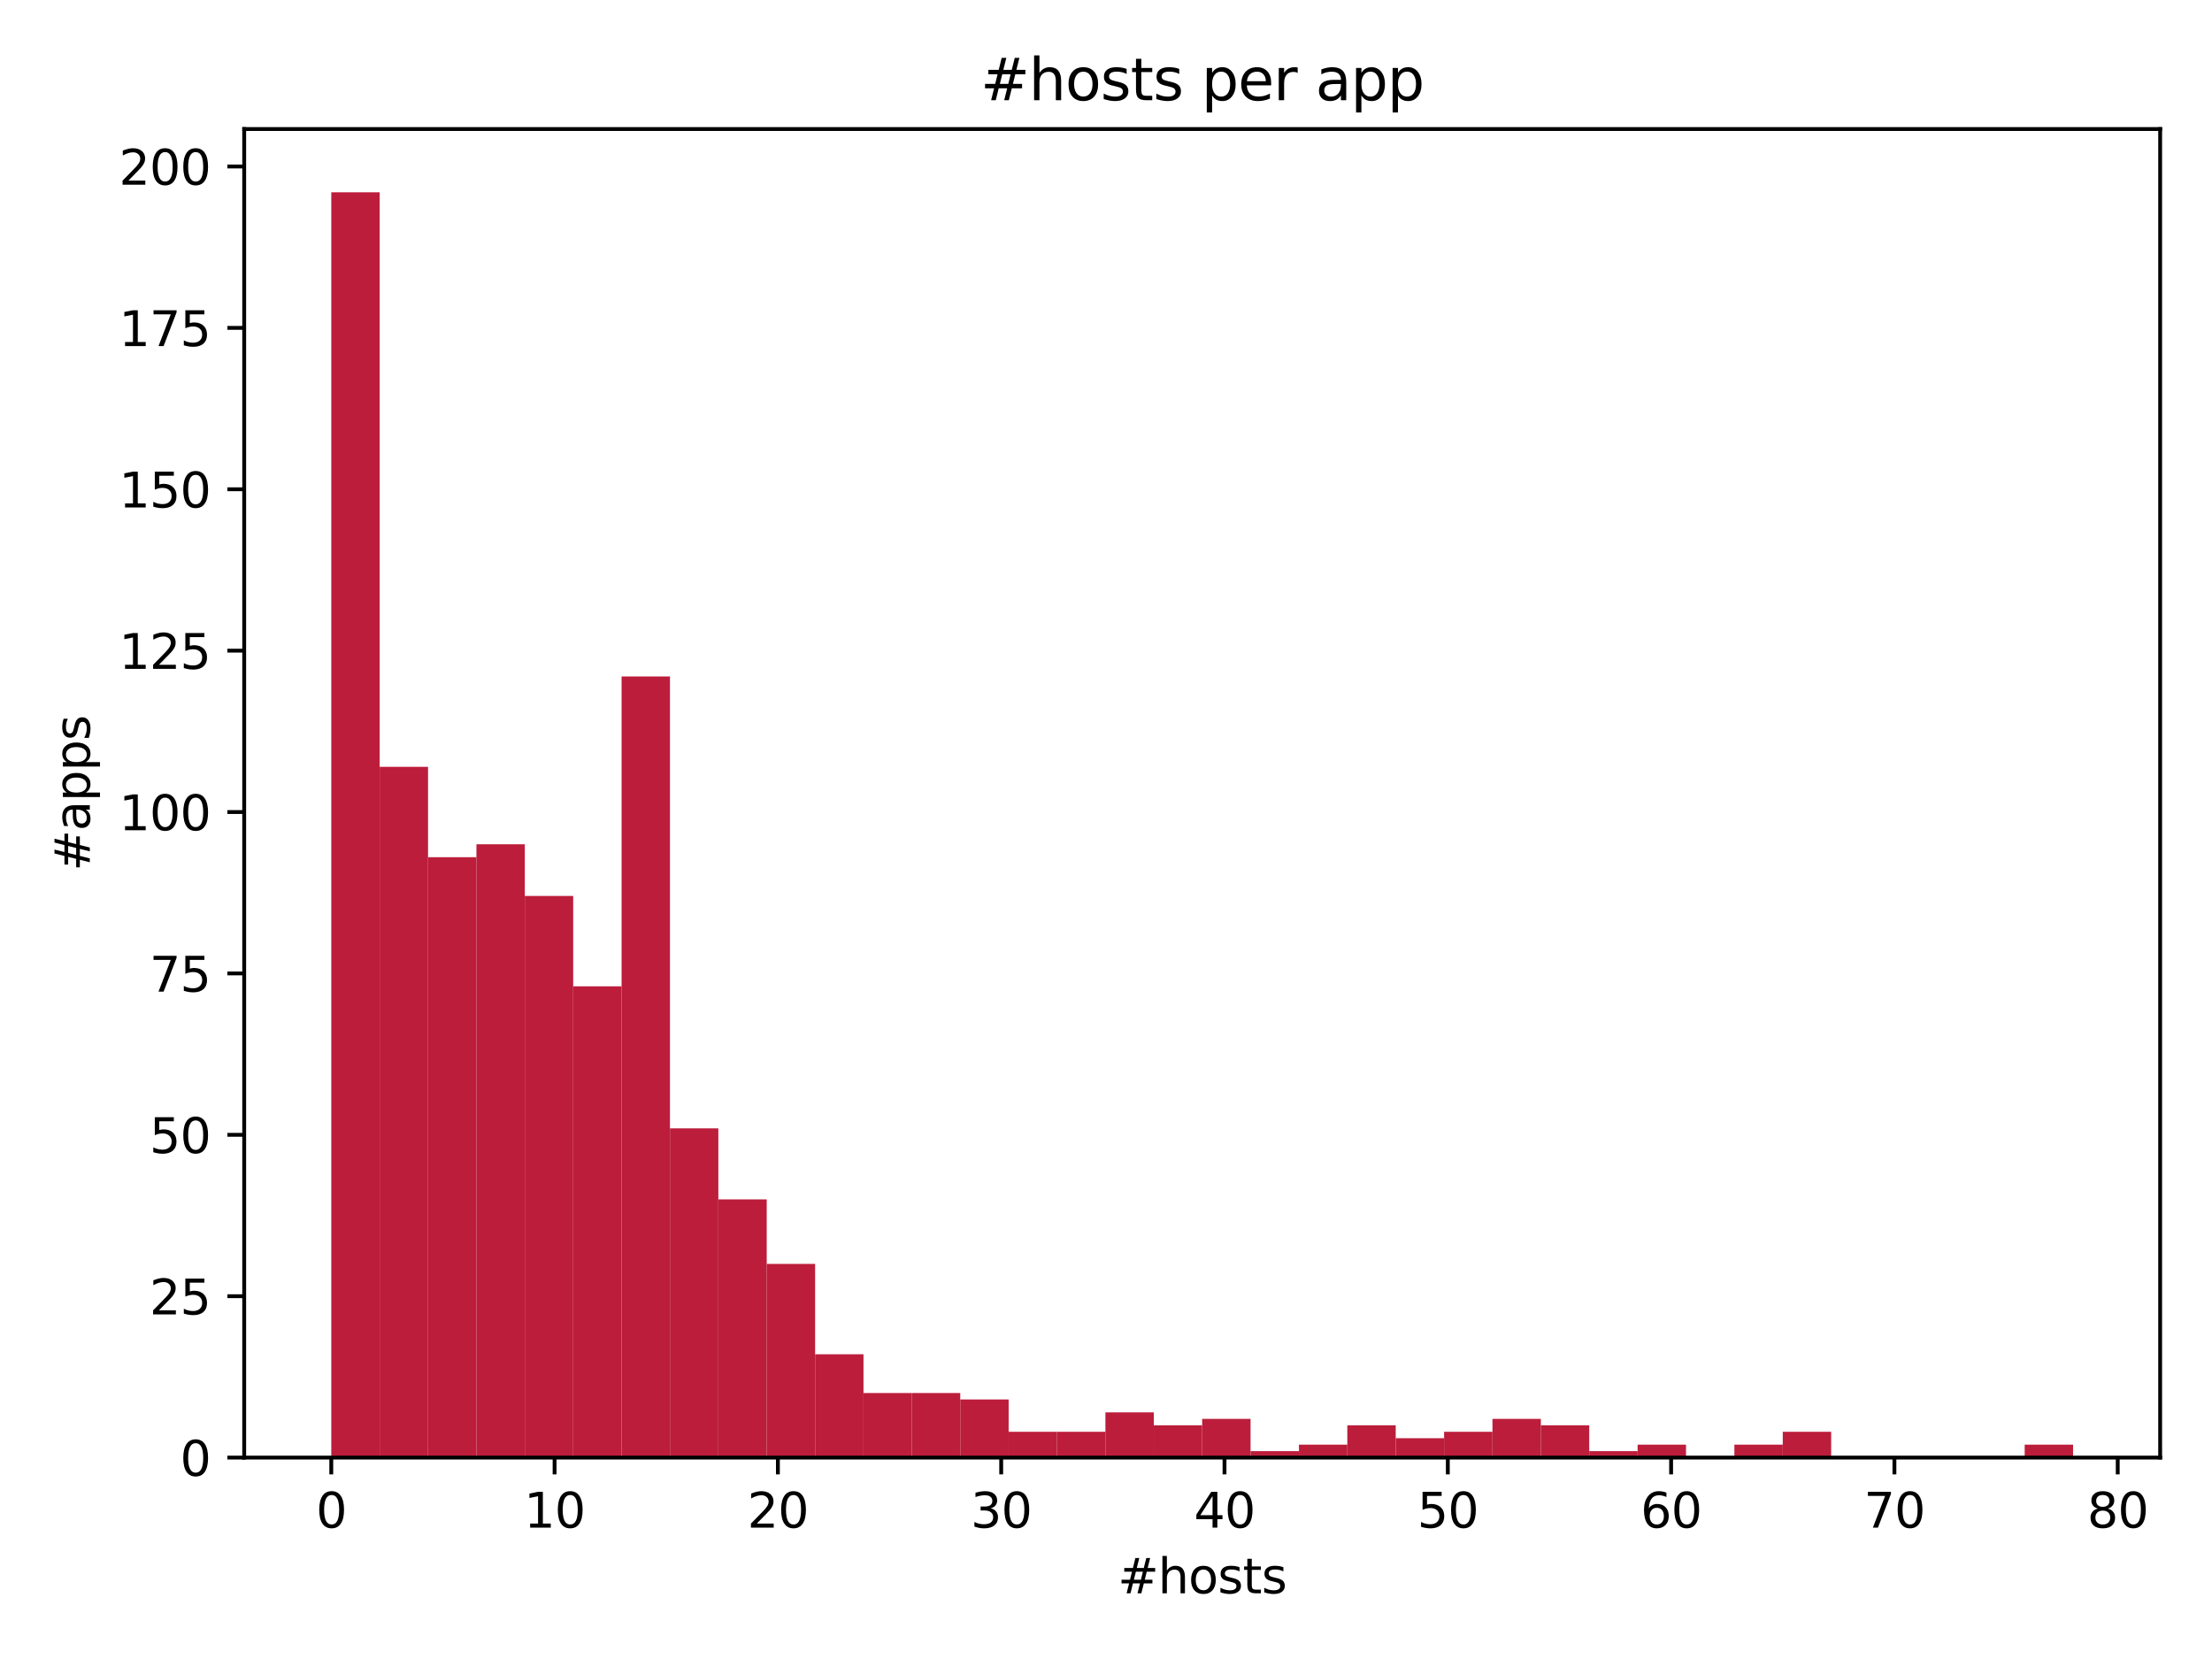 <?xml version="1.0" encoding="utf-8" standalone="no"?>
<!DOCTYPE svg PUBLIC "-//W3C//DTD SVG 1.1//EN"
  "http://www.w3.org/Graphics/SVG/1.1/DTD/svg11.dtd">
<svg height="345.6pt" version="1.1" viewBox="0 0 460.8 345.6" width="460.8pt" xmlns="http://www.w3.org/2000/svg" xmlns:xlink="http://www.w3.org/1999/xlink">
 <defs>
  <style type="text/css">*{stroke-linecap:butt;stroke-linejoin:round;}</style>
 </defs>
 <g id="figure_1">
  <g id="patch_1">
   <path d="M 0 345.6 
L 460.8 345.6 
L 460.8 0 
L 0 0 
z
" style="fill:#ffffff;"/>
  </g>
  <g id="axes_1">
   <g id="patch_2">
    <path d="M 50.87 303.64 
L 450 303.64 
L 450 26.88 
L 50.87 26.88 
z
" style="fill:#ffffff;"/>
   </g>
   <g id="patch_3">
    <path clip-path="url(#p799336137b)" d="M 69.012 303.64 
L 79.091 303.64 
L 79.091 40.059 
L 69.012 40.059 
z
" style="fill:#bc1d3b;"/>
   </g>
   <g id="patch_4">
    <path clip-path="url(#p799336137b)" d="M 79.091 303.64 
L 89.17 303.64 
L 89.17 159.746 
L 79.091 159.746 
z
" style="fill:#bc1d3b;"/>
   </g>
   <g id="patch_5">
    <path clip-path="url(#p799336137b)" d="M 89.17 303.64 
L 99.249 303.64 
L 99.249 178.574 
L 89.17 178.574 
z
" style="fill:#bc1d3b;"/>
   </g>
   <g id="patch_6">
    <path clip-path="url(#p799336137b)" d="M 99.249 303.64 
L 109.328 303.64 
L 109.328 175.884 
L 99.249 175.884 
z
" style="fill:#bc1d3b;"/>
   </g>
   <g id="patch_7">
    <path clip-path="url(#p799336137b)" d="M 109.328 303.64 
L 119.407 303.64 
L 119.407 186.642 
L 109.328 186.642 
z
" style="fill:#bc1d3b;"/>
   </g>
   <g id="patch_8">
    <path clip-path="url(#p799336137b)" d="M 119.407 303.64 
L 129.487 303.64 
L 129.487 205.47 
L 119.407 205.47 
z
" style="fill:#bc1d3b;"/>
   </g>
   <g id="patch_9">
    <path clip-path="url(#p799336137b)" d="M 129.487 303.64 
L 139.566 303.64 
L 139.566 140.919 
L 129.487 140.919 
z
" style="fill:#bc1d3b;"/>
   </g>
   <g id="patch_10">
    <path clip-path="url(#p799336137b)" d="M 139.566 303.64 
L 149.645 303.64 
L 149.645 235.055 
L 139.566 235.055 
z
" style="fill:#bc1d3b;"/>
   </g>
   <g id="patch_11">
    <path clip-path="url(#p799336137b)" d="M 149.645 303.64 
L 159.724 303.64 
L 159.724 249.848 
L 149.645 249.848 
z
" style="fill:#bc1d3b;"/>
   </g>
   <g id="patch_12">
    <path clip-path="url(#p799336137b)" d="M 159.724 303.64 
L 169.803 303.64 
L 169.803 263.296 
L 159.724 263.296 
z
" style="fill:#bc1d3b;"/>
   </g>
   <g id="patch_13">
    <path clip-path="url(#p799336137b)" d="M 169.803 303.64 
L 179.882 303.64 
L 179.882 282.123 
L 169.803 282.123 
z
" style="fill:#bc1d3b;"/>
   </g>
   <g id="patch_14">
    <path clip-path="url(#p799336137b)" d="M 179.882 303.64 
L 189.961 303.64 
L 189.961 290.192 
L 179.882 290.192 
z
" style="fill:#bc1d3b;"/>
   </g>
   <g id="patch_15">
    <path clip-path="url(#p799336137b)" d="M 189.961 303.64 
L 200.04 303.64 
L 200.04 290.192 
L 189.961 290.192 
z
" style="fill:#bc1d3b;"/>
   </g>
   <g id="patch_16">
    <path clip-path="url(#p799336137b)" d="M 200.04 303.64 
L 210.119 303.64 
L 210.119 291.537 
L 200.04 291.537 
z
" style="fill:#bc1d3b;"/>
   </g>
   <g id="patch_17">
    <path clip-path="url(#p799336137b)" d="M 210.119 303.64 
L 220.198 303.64 
L 220.198 298.261 
L 210.119 298.261 
z
" style="fill:#bc1d3b;"/>
   </g>
   <g id="patch_18">
    <path clip-path="url(#p799336137b)" d="M 220.198 303.64 
L 230.277 303.64 
L 230.277 298.261 
L 220.198 298.261 
z
" style="fill:#bc1d3b;"/>
   </g>
   <g id="patch_19">
    <path clip-path="url(#p799336137b)" d="M 230.277 303.64 
L 240.356 303.64 
L 240.356 294.226 
L 230.277 294.226 
z
" style="fill:#bc1d3b;"/>
   </g>
   <g id="patch_20">
    <path clip-path="url(#p799336137b)" d="M 240.356 303.64 
L 250.435 303.64 
L 250.435 296.916 
L 240.356 296.916 
z
" style="fill:#bc1d3b;"/>
   </g>
   <g id="patch_21">
    <path clip-path="url(#p799336137b)" d="M 250.435 303.64 
L 260.514 303.64 
L 260.514 295.571 
L 250.435 295.571 
z
" style="fill:#bc1d3b;"/>
   </g>
   <g id="patch_22">
    <path clip-path="url(#p799336137b)" d="M 260.514 303.64 
L 270.593 303.64 
L 270.593 302.295 
L 260.514 302.295 
z
" style="fill:#bc1d3b;"/>
   </g>
   <g id="patch_23">
    <path clip-path="url(#p799336137b)" d="M 270.593 303.64 
L 280.672 303.64 
L 280.672 300.95 
L 270.593 300.95 
z
" style="fill:#bc1d3b;"/>
   </g>
   <g id="patch_24">
    <path clip-path="url(#p799336137b)" d="M 280.672 303.64 
L 290.751 303.64 
L 290.751 296.916 
L 280.672 296.916 
z
" style="fill:#bc1d3b;"/>
   </g>
   <g id="patch_25">
    <path clip-path="url(#p799336137b)" d="M 290.751 303.64 
L 300.83 303.64 
L 300.83 299.606 
L 290.751 299.606 
z
" style="fill:#bc1d3b;"/>
   </g>
   <g id="patch_26">
    <path clip-path="url(#p799336137b)" d="M 300.83 303.64 
L 310.909 303.64 
L 310.909 298.261 
L 300.83 298.261 
z
" style="fill:#bc1d3b;"/>
   </g>
   <g id="patch_27">
    <path clip-path="url(#p799336137b)" d="M 310.909 303.64 
L 320.988 303.64 
L 320.988 295.571 
L 310.909 295.571 
z
" style="fill:#bc1d3b;"/>
   </g>
   <g id="patch_28">
    <path clip-path="url(#p799336137b)" d="M 320.988 303.64 
L 331.067 303.64 
L 331.067 296.916 
L 320.988 296.916 
z
" style="fill:#bc1d3b;"/>
   </g>
   <g id="patch_29">
    <path clip-path="url(#p799336137b)" d="M 331.067 303.64 
L 341.146 303.64 
L 341.146 302.295 
L 331.067 302.295 
z
" style="fill:#bc1d3b;"/>
   </g>
   <g id="patch_30">
    <path clip-path="url(#p799336137b)" d="M 341.146 303.64 
L 351.225 303.64 
L 351.225 300.95 
L 341.146 300.95 
z
" style="fill:#bc1d3b;"/>
   </g>
   <g id="patch_31">
    <path clip-path="url(#p799336137b)" d="M 351.225 303.64 
L 361.304 303.64 
L 361.304 303.64 
L 351.225 303.64 
z
" style="fill:#bc1d3b;"/>
   </g>
   <g id="patch_32">
    <path clip-path="url(#p799336137b)" d="M 361.304 303.64 
L 371.383 303.64 
L 371.383 300.95 
L 361.304 300.95 
z
" style="fill:#bc1d3b;"/>
   </g>
   <g id="patch_33">
    <path clip-path="url(#p799336137b)" d="M 371.383 303.64 
L 381.463 303.64 
L 381.463 298.261 
L 371.383 298.261 
z
" style="fill:#bc1d3b;"/>
   </g>
   <g id="patch_34">
    <path clip-path="url(#p799336137b)" d="M 381.463 303.64 
L 391.542 303.64 
L 391.542 303.64 
L 381.463 303.64 
z
" style="fill:#bc1d3b;"/>
   </g>
   <g id="patch_35">
    <path clip-path="url(#p799336137b)" d="M 391.542 303.64 
L 401.621 303.64 
L 401.621 303.64 
L 391.542 303.64 
z
" style="fill:#bc1d3b;"/>
   </g>
   <g id="patch_36">
    <path clip-path="url(#p799336137b)" d="M 401.621 303.64 
L 411.7 303.64 
L 411.7 303.64 
L 401.621 303.64 
z
" style="fill:#bc1d3b;"/>
   </g>
   <g id="patch_37">
    <path clip-path="url(#p799336137b)" d="M 411.7 303.64 
L 421.779 303.64 
L 421.779 303.64 
L 411.7 303.64 
z
" style="fill:#bc1d3b;"/>
   </g>
   <g id="patch_38">
    <path clip-path="url(#p799336137b)" d="M 421.779 303.64 
L 431.858 303.64 
L 431.858 300.95 
L 421.779 300.95 
z
" style="fill:#bc1d3b;"/>
   </g>
   <g id="matplotlib.axis_1">
    <g id="xtick_1">
     <g id="line2d_1">
      <defs>
       <path d="M 0 0 
L 0 3.5 
" id="md228edaad6" style="stroke:#000000;stroke-width:0.8;"/>
      </defs>
      <g>
       <use style="stroke:#000000;stroke-width:0.8;" x="69.012" xlink:href="#md228edaad6" y="303.64"/>
      </g>
     </g>
     <g id="text_1">
      <!-- 0 -->
      <g transform="translate(65.831 318.238)scale(0.1 -0.1)">
       <defs>
        <path d="M 2034 4250 
Q 1547 4250 1301 3770 
Q 1056 3291 1056 2328 
Q 1056 1369 1301 889 
Q 1547 409 2034 409 
Q 2525 409 2770 889 
Q 3016 1369 3016 2328 
Q 3016 3291 2770 3770 
Q 2525 4250 2034 4250 
z
M 2034 4750 
Q 2819 4750 3233 4129 
Q 3647 3509 3647 2328 
Q 3647 1150 3233 529 
Q 2819 -91 2034 -91 
Q 1250 -91 836 529 
Q 422 1150 422 2328 
Q 422 3509 836 4129 
Q 1250 4750 2034 4750 
z
" id="DejaVuSans-30" transform="scale(0.016)"/>
       </defs>
       <use xlink:href="#DejaVuSans-30"/>
      </g>
     </g>
    </g>
    <g id="xtick_2">
     <g id="line2d_2">
      <g>
       <use style="stroke:#000000;stroke-width:0.8;" x="115.531" xlink:href="#md228edaad6" y="303.64"/>
      </g>
     </g>
     <g id="text_2">
      <!-- 10 -->
      <g transform="translate(109.168 318.238)scale(0.1 -0.1)">
       <defs>
        <path d="M 794 531 
L 1825 531 
L 1825 4091 
L 703 3866 
L 703 4441 
L 1819 4666 
L 2450 4666 
L 2450 531 
L 3481 531 
L 3481 0 
L 794 0 
L 794 531 
z
" id="DejaVuSans-31" transform="scale(0.016)"/>
       </defs>
       <use xlink:href="#DejaVuSans-31"/>
       <use x="63.623" xlink:href="#DejaVuSans-30"/>
      </g>
     </g>
    </g>
    <g id="xtick_3">
     <g id="line2d_3">
      <g>
       <use style="stroke:#000000;stroke-width:0.8;" x="162.05" xlink:href="#md228edaad6" y="303.64"/>
      </g>
     </g>
     <g id="text_3">
      <!-- 20 -->
      <g transform="translate(155.687 318.238)scale(0.1 -0.1)">
       <defs>
        <path d="M 1228 531 
L 3431 531 
L 3431 0 
L 469 0 
L 469 531 
Q 828 903 1448 1529 
Q 2069 2156 2228 2338 
Q 2531 2678 2651 2914 
Q 2772 3150 2772 3378 
Q 2772 3750 2511 3984 
Q 2250 4219 1831 4219 
Q 1534 4219 1204 4116 
Q 875 4013 500 3803 
L 500 4441 
Q 881 4594 1212 4672 
Q 1544 4750 1819 4750 
Q 2544 4750 2975 4387 
Q 3406 4025 3406 3419 
Q 3406 3131 3298 2873 
Q 3191 2616 2906 2266 
Q 2828 2175 2409 1742 
Q 1991 1309 1228 531 
z
" id="DejaVuSans-32" transform="scale(0.016)"/>
       </defs>
       <use xlink:href="#DejaVuSans-32"/>
       <use x="63.623" xlink:href="#DejaVuSans-30"/>
      </g>
     </g>
    </g>
    <g id="xtick_4">
     <g id="line2d_4">
      <g>
       <use style="stroke:#000000;stroke-width:0.8;" x="208.568" xlink:href="#md228edaad6" y="303.64"/>
      </g>
     </g>
     <g id="text_4">
      <!-- 30 -->
      <g transform="translate(202.206 318.238)scale(0.1 -0.1)">
       <defs>
        <path d="M 2597 2516 
Q 3050 2419 3304 2112 
Q 3559 1806 3559 1356 
Q 3559 666 3084 287 
Q 2609 -91 1734 -91 
Q 1441 -91 1130 -33 
Q 819 25 488 141 
L 488 750 
Q 750 597 1062 519 
Q 1375 441 1716 441 
Q 2309 441 2620 675 
Q 2931 909 2931 1356 
Q 2931 1769 2642 2001 
Q 2353 2234 1838 2234 
L 1294 2234 
L 1294 2753 
L 1863 2753 
Q 2328 2753 2575 2939 
Q 2822 3125 2822 3475 
Q 2822 3834 2567 4026 
Q 2313 4219 1838 4219 
Q 1578 4219 1281 4162 
Q 984 4106 628 3988 
L 628 4550 
Q 988 4650 1302 4700 
Q 1616 4750 1894 4750 
Q 2613 4750 3031 4423 
Q 3450 4097 3450 3541 
Q 3450 3153 3228 2886 
Q 3006 2619 2597 2516 
z
" id="DejaVuSans-33" transform="scale(0.016)"/>
       </defs>
       <use xlink:href="#DejaVuSans-33"/>
       <use x="63.623" xlink:href="#DejaVuSans-30"/>
      </g>
     </g>
    </g>
    <g id="xtick_5">
     <g id="line2d_5">
      <g>
       <use style="stroke:#000000;stroke-width:0.8;" x="255.087" xlink:href="#md228edaad6" y="303.64"/>
      </g>
     </g>
     <g id="text_5">
      <!-- 40 -->
      <g transform="translate(248.724 318.238)scale(0.1 -0.1)">
       <defs>
        <path d="M 2419 4116 
L 825 1625 
L 2419 1625 
L 2419 4116 
z
M 2253 4666 
L 3047 4666 
L 3047 1625 
L 3713 1625 
L 3713 1100 
L 3047 1100 
L 3047 0 
L 2419 0 
L 2419 1100 
L 313 1100 
L 313 1709 
L 2253 4666 
z
" id="DejaVuSans-34" transform="scale(0.016)"/>
       </defs>
       <use xlink:href="#DejaVuSans-34"/>
       <use x="63.623" xlink:href="#DejaVuSans-30"/>
      </g>
     </g>
    </g>
    <g id="xtick_6">
     <g id="line2d_6">
      <g>
       <use style="stroke:#000000;stroke-width:0.8;" x="301.606" xlink:href="#md228edaad6" y="303.64"/>
      </g>
     </g>
     <g id="text_6">
      <!-- 50 -->
      <g transform="translate(295.243 318.238)scale(0.1 -0.1)">
       <defs>
        <path d="M 691 4666 
L 3169 4666 
L 3169 4134 
L 1269 4134 
L 1269 2991 
Q 1406 3038 1543 3061 
Q 1681 3084 1819 3084 
Q 2600 3084 3056 2656 
Q 3513 2228 3513 1497 
Q 3513 744 3044 326 
Q 2575 -91 1722 -91 
Q 1428 -91 1123 -41 
Q 819 9 494 109 
L 494 744 
Q 775 591 1075 516 
Q 1375 441 1709 441 
Q 2250 441 2565 725 
Q 2881 1009 2881 1497 
Q 2881 1984 2565 2268 
Q 2250 2553 1709 2553 
Q 1456 2553 1204 2497 
Q 953 2441 691 2322 
L 691 4666 
z
" id="DejaVuSans-35" transform="scale(0.016)"/>
       </defs>
       <use xlink:href="#DejaVuSans-35"/>
       <use x="63.623" xlink:href="#DejaVuSans-30"/>
      </g>
     </g>
    </g>
    <g id="xtick_7">
     <g id="line2d_7">
      <g>
       <use style="stroke:#000000;stroke-width:0.8;" x="348.124" xlink:href="#md228edaad6" y="303.64"/>
      </g>
     </g>
     <g id="text_7">
      <!-- 60 -->
      <g transform="translate(341.762 318.238)scale(0.1 -0.1)">
       <defs>
        <path d="M 2113 2584 
Q 1688 2584 1439 2293 
Q 1191 2003 1191 1497 
Q 1191 994 1439 701 
Q 1688 409 2113 409 
Q 2538 409 2786 701 
Q 3034 994 3034 1497 
Q 3034 2003 2786 2293 
Q 2538 2584 2113 2584 
z
M 3366 4563 
L 3366 3988 
Q 3128 4100 2886 4159 
Q 2644 4219 2406 4219 
Q 1781 4219 1451 3797 
Q 1122 3375 1075 2522 
Q 1259 2794 1537 2939 
Q 1816 3084 2150 3084 
Q 2853 3084 3261 2657 
Q 3669 2231 3669 1497 
Q 3669 778 3244 343 
Q 2819 -91 2113 -91 
Q 1303 -91 875 529 
Q 447 1150 447 2328 
Q 447 3434 972 4092 
Q 1497 4750 2381 4750 
Q 2619 4750 2861 4703 
Q 3103 4656 3366 4563 
z
" id="DejaVuSans-36" transform="scale(0.016)"/>
       </defs>
       <use xlink:href="#DejaVuSans-36"/>
       <use x="63.623" xlink:href="#DejaVuSans-30"/>
      </g>
     </g>
    </g>
    <g id="xtick_8">
     <g id="line2d_8">
      <g>
       <use style="stroke:#000000;stroke-width:0.8;" x="394.643" xlink:href="#md228edaad6" y="303.64"/>
      </g>
     </g>
     <g id="text_8">
      <!-- 70 -->
      <g transform="translate(388.28 318.238)scale(0.1 -0.1)">
       <defs>
        <path d="M 525 4666 
L 3525 4666 
L 3525 4397 
L 1831 0 
L 1172 0 
L 2766 4134 
L 525 4134 
L 525 4666 
z
" id="DejaVuSans-37" transform="scale(0.016)"/>
       </defs>
       <use xlink:href="#DejaVuSans-37"/>
       <use x="63.623" xlink:href="#DejaVuSans-30"/>
      </g>
     </g>
    </g>
    <g id="xtick_9">
     <g id="line2d_9">
      <g>
       <use style="stroke:#000000;stroke-width:0.8;" x="441.161" xlink:href="#md228edaad6" y="303.64"/>
      </g>
     </g>
     <g id="text_9">
      <!-- 80 -->
      <g transform="translate(434.799 318.238)scale(0.1 -0.1)">
       <defs>
        <path d="M 2034 2216 
Q 1584 2216 1326 1975 
Q 1069 1734 1069 1313 
Q 1069 891 1326 650 
Q 1584 409 2034 409 
Q 2484 409 2743 651 
Q 3003 894 3003 1313 
Q 3003 1734 2745 1975 
Q 2488 2216 2034 2216 
z
M 1403 2484 
Q 997 2584 770 2862 
Q 544 3141 544 3541 
Q 544 4100 942 4425 
Q 1341 4750 2034 4750 
Q 2731 4750 3128 4425 
Q 3525 4100 3525 3541 
Q 3525 3141 3298 2862 
Q 3072 2584 2669 2484 
Q 3125 2378 3379 2068 
Q 3634 1759 3634 1313 
Q 3634 634 3220 271 
Q 2806 -91 2034 -91 
Q 1263 -91 848 271 
Q 434 634 434 1313 
Q 434 1759 690 2068 
Q 947 2378 1403 2484 
z
M 1172 3481 
Q 1172 3119 1398 2916 
Q 1625 2713 2034 2713 
Q 2441 2713 2670 2916 
Q 2900 3119 2900 3481 
Q 2900 3844 2670 4047 
Q 2441 4250 2034 4250 
Q 1625 4250 1398 4047 
Q 1172 3844 1172 3481 
z
" id="DejaVuSans-38" transform="scale(0.016)"/>
       </defs>
       <use xlink:href="#DejaVuSans-38"/>
       <use x="63.623" xlink:href="#DejaVuSans-30"/>
      </g>
     </g>
    </g>
    <g id="text_10">
     <!-- #hosts -->
     <g transform="translate(232.847 331.917)scale(0.1 -0.1)">
      <defs>
       <path d="M 3272 2816 
L 2363 2816 
L 2100 1772 
L 3016 1772 
L 3272 2816 
z
M 2803 4594 
L 2478 3297 
L 3391 3297 
L 3719 4594 
L 4219 4594 
L 3897 3297 
L 4872 3297 
L 4872 2816 
L 3775 2816 
L 3519 1772 
L 4513 1772 
L 4513 1294 
L 3397 1294 
L 3072 0 
L 2572 0 
L 2894 1294 
L 1978 1294 
L 1656 0 
L 1153 0 
L 1478 1294 
L 494 1294 
L 494 1772 
L 1594 1772 
L 1856 2816 
L 850 2816 
L 850 3297 
L 1978 3297 
L 2297 4594 
L 2803 4594 
z
" id="DejaVuSans-23" transform="scale(0.016)"/>
       <path d="M 3513 2113 
L 3513 0 
L 2938 0 
L 2938 2094 
Q 2938 2591 2744 2837 
Q 2550 3084 2163 3084 
Q 1697 3084 1428 2787 
Q 1159 2491 1159 1978 
L 1159 0 
L 581 0 
L 581 4863 
L 1159 4863 
L 1159 2956 
Q 1366 3272 1645 3428 
Q 1925 3584 2291 3584 
Q 2894 3584 3203 3211 
Q 3513 2838 3513 2113 
z
" id="DejaVuSans-68" transform="scale(0.016)"/>
       <path d="M 1959 3097 
Q 1497 3097 1228 2736 
Q 959 2375 959 1747 
Q 959 1119 1226 758 
Q 1494 397 1959 397 
Q 2419 397 2687 759 
Q 2956 1122 2956 1747 
Q 2956 2369 2687 2733 
Q 2419 3097 1959 3097 
z
M 1959 3584 
Q 2709 3584 3137 3096 
Q 3566 2609 3566 1747 
Q 3566 888 3137 398 
Q 2709 -91 1959 -91 
Q 1206 -91 779 398 
Q 353 888 353 1747 
Q 353 2609 779 3096 
Q 1206 3584 1959 3584 
z
" id="DejaVuSans-6f" transform="scale(0.016)"/>
       <path d="M 2834 3397 
L 2834 2853 
Q 2591 2978 2328 3040 
Q 2066 3103 1784 3103 
Q 1356 3103 1142 2972 
Q 928 2841 928 2578 
Q 928 2378 1081 2264 
Q 1234 2150 1697 2047 
L 1894 2003 
Q 2506 1872 2764 1633 
Q 3022 1394 3022 966 
Q 3022 478 2636 193 
Q 2250 -91 1575 -91 
Q 1294 -91 989 -36 
Q 684 19 347 128 
L 347 722 
Q 666 556 975 473 
Q 1284 391 1588 391 
Q 1994 391 2212 530 
Q 2431 669 2431 922 
Q 2431 1156 2273 1281 
Q 2116 1406 1581 1522 
L 1381 1569 
Q 847 1681 609 1914 
Q 372 2147 372 2553 
Q 372 3047 722 3315 
Q 1072 3584 1716 3584 
Q 2034 3584 2315 3537 
Q 2597 3491 2834 3397 
z
" id="DejaVuSans-73" transform="scale(0.016)"/>
       <path d="M 1172 4494 
L 1172 3500 
L 2356 3500 
L 2356 3053 
L 1172 3053 
L 1172 1153 
Q 1172 725 1289 603 
Q 1406 481 1766 481 
L 2356 481 
L 2356 0 
L 1766 0 
Q 1100 0 847 248 
Q 594 497 594 1153 
L 594 3053 
L 172 3053 
L 172 3500 
L 594 3500 
L 594 4494 
L 1172 4494 
z
" id="DejaVuSans-74" transform="scale(0.016)"/>
      </defs>
      <use xlink:href="#DejaVuSans-23"/>
      <use x="83.789" xlink:href="#DejaVuSans-68"/>
      <use x="147.168" xlink:href="#DejaVuSans-6f"/>
      <use x="208.35" xlink:href="#DejaVuSans-73"/>
      <use x="260.449" xlink:href="#DejaVuSans-74"/>
      <use x="299.658" xlink:href="#DejaVuSans-73"/>
     </g>
    </g>
   </g>
   <g id="matplotlib.axis_2">
    <g id="ytick_1">
     <g id="line2d_10">
      <defs>
       <path d="M 0 0 
L -3.5 0 
" id="m606b7a2a91" style="stroke:#000000;stroke-width:0.8;"/>
      </defs>
      <g>
       <use style="stroke:#000000;stroke-width:0.8;" x="50.87" xlink:href="#m606b7a2a91" y="303.64"/>
      </g>
     </g>
     <g id="text_11">
      <!-- 0 -->
      <g transform="translate(37.508 307.439)scale(0.1 -0.1)">
       <use xlink:href="#DejaVuSans-30"/>
      </g>
     </g>
    </g>
    <g id="ytick_2">
     <g id="line2d_11">
      <g>
       <use style="stroke:#000000;stroke-width:0.8;" x="50.87" xlink:href="#m606b7a2a91" y="270.02"/>
      </g>
     </g>
     <g id="text_12">
      <!-- 25 -->
      <g transform="translate(31.145 273.819)scale(0.1 -0.1)">
       <use xlink:href="#DejaVuSans-32"/>
       <use x="63.623" xlink:href="#DejaVuSans-35"/>
      </g>
     </g>
    </g>
    <g id="ytick_3">
     <g id="line2d_12">
      <g>
       <use style="stroke:#000000;stroke-width:0.8;" x="50.87" xlink:href="#m606b7a2a91" y="236.4"/>
      </g>
     </g>
     <g id="text_13">
      <!-- 50 -->
      <g transform="translate(31.145 240.199)scale(0.1 -0.1)">
       <use xlink:href="#DejaVuSans-35"/>
       <use x="63.623" xlink:href="#DejaVuSans-30"/>
      </g>
     </g>
    </g>
    <g id="ytick_4">
     <g id="line2d_13">
      <g>
       <use style="stroke:#000000;stroke-width:0.8;" x="50.87" xlink:href="#m606b7a2a91" y="202.78"/>
      </g>
     </g>
     <g id="text_14">
      <!-- 75 -->
      <g transform="translate(31.145 206.579)scale(0.1 -0.1)">
       <use xlink:href="#DejaVuSans-37"/>
       <use x="63.623" xlink:href="#DejaVuSans-35"/>
      </g>
     </g>
    </g>
    <g id="ytick_5">
     <g id="line2d_14">
      <g>
       <use style="stroke:#000000;stroke-width:0.8;" x="50.87" xlink:href="#m606b7a2a91" y="169.16"/>
      </g>
     </g>
     <g id="text_15">
      <!-- 100 -->
      <g transform="translate(24.782 172.959)scale(0.1 -0.1)">
       <use xlink:href="#DejaVuSans-31"/>
       <use x="63.623" xlink:href="#DejaVuSans-30"/>
       <use x="127.246" xlink:href="#DejaVuSans-30"/>
      </g>
     </g>
    </g>
    <g id="ytick_6">
     <g id="line2d_15">
      <g>
       <use style="stroke:#000000;stroke-width:0.8;" x="50.87" xlink:href="#m606b7a2a91" y="135.54"/>
      </g>
     </g>
     <g id="text_16">
      <!-- 125 -->
      <g transform="translate(24.782 139.339)scale(0.1 -0.1)">
       <use xlink:href="#DejaVuSans-31"/>
       <use x="63.623" xlink:href="#DejaVuSans-32"/>
       <use x="127.246" xlink:href="#DejaVuSans-35"/>
      </g>
     </g>
    </g>
    <g id="ytick_7">
     <g id="line2d_16">
      <g>
       <use style="stroke:#000000;stroke-width:0.8;" x="50.87" xlink:href="#m606b7a2a91" y="101.92"/>
      </g>
     </g>
     <g id="text_17">
      <!-- 150 -->
      <g transform="translate(24.782 105.719)scale(0.1 -0.1)">
       <use xlink:href="#DejaVuSans-31"/>
       <use x="63.623" xlink:href="#DejaVuSans-35"/>
       <use x="127.246" xlink:href="#DejaVuSans-30"/>
      </g>
     </g>
    </g>
    <g id="ytick_8">
     <g id="line2d_17">
      <g>
       <use style="stroke:#000000;stroke-width:0.8;" x="50.87" xlink:href="#m606b7a2a91" y="68.3"/>
      </g>
     </g>
     <g id="text_18">
      <!-- 175 -->
      <g transform="translate(24.782 72.099)scale(0.1 -0.1)">
       <use xlink:href="#DejaVuSans-31"/>
       <use x="63.623" xlink:href="#DejaVuSans-37"/>
       <use x="127.246" xlink:href="#DejaVuSans-35"/>
      </g>
     </g>
    </g>
    <g id="ytick_9">
     <g id="line2d_18">
      <g>
       <use style="stroke:#000000;stroke-width:0.8;" x="50.87" xlink:href="#m606b7a2a91" y="34.68"/>
      </g>
     </g>
     <g id="text_19">
      <!-- 200 -->
      <g transform="translate(24.782 38.479)scale(0.1 -0.1)">
       <use xlink:href="#DejaVuSans-32"/>
       <use x="63.623" xlink:href="#DejaVuSans-30"/>
       <use x="127.246" xlink:href="#DejaVuSans-30"/>
      </g>
     </g>
    </g>
    <g id="text_20">
     <!-- #apps -->
     <g transform="translate(18.703 181.467)rotate(-90)scale(0.1 -0.1)">
      <defs>
       <path d="M 2194 1759 
Q 1497 1759 1228 1600 
Q 959 1441 959 1056 
Q 959 750 1161 570 
Q 1363 391 1709 391 
Q 2188 391 2477 730 
Q 2766 1069 2766 1631 
L 2766 1759 
L 2194 1759 
z
M 3341 1997 
L 3341 0 
L 2766 0 
L 2766 531 
Q 2569 213 2275 61 
Q 1981 -91 1556 -91 
Q 1019 -91 701 211 
Q 384 513 384 1019 
Q 384 1609 779 1909 
Q 1175 2209 1959 2209 
L 2766 2209 
L 2766 2266 
Q 2766 2663 2505 2880 
Q 2244 3097 1772 3097 
Q 1472 3097 1187 3025 
Q 903 2953 641 2809 
L 641 3341 
Q 956 3463 1253 3523 
Q 1550 3584 1831 3584 
Q 2591 3584 2966 3190 
Q 3341 2797 3341 1997 
z
" id="DejaVuSans-61" transform="scale(0.016)"/>
       <path d="M 1159 525 
L 1159 -1331 
L 581 -1331 
L 581 3500 
L 1159 3500 
L 1159 2969 
Q 1341 3281 1617 3432 
Q 1894 3584 2278 3584 
Q 2916 3584 3314 3078 
Q 3713 2572 3713 1747 
Q 3713 922 3314 415 
Q 2916 -91 2278 -91 
Q 1894 -91 1617 61 
Q 1341 213 1159 525 
z
M 3116 1747 
Q 3116 2381 2855 2742 
Q 2594 3103 2138 3103 
Q 1681 3103 1420 2742 
Q 1159 2381 1159 1747 
Q 1159 1113 1420 752 
Q 1681 391 2138 391 
Q 2594 391 2855 752 
Q 3116 1113 3116 1747 
z
" id="DejaVuSans-70" transform="scale(0.016)"/>
      </defs>
      <use xlink:href="#DejaVuSans-23"/>
      <use x="83.789" xlink:href="#DejaVuSans-61"/>
      <use x="145.068" xlink:href="#DejaVuSans-70"/>
      <use x="208.545" xlink:href="#DejaVuSans-70"/>
      <use x="272.021" xlink:href="#DejaVuSans-73"/>
     </g>
    </g>
   </g>
   <g id="patch_39">
    <path d="M 50.87 303.64 
L 50.87 26.88 
" style="fill:none;stroke:#000000;stroke-linecap:square;stroke-linejoin:miter;stroke-width:0.8;"/>
   </g>
   <g id="patch_40">
    <path d="M 450 303.64 
L 450 26.88 
" style="fill:none;stroke:#000000;stroke-linecap:square;stroke-linejoin:miter;stroke-width:0.8;"/>
   </g>
   <g id="patch_41">
    <path d="M 50.87 303.64 
L 450 303.64 
" style="fill:none;stroke:#000000;stroke-linecap:square;stroke-linejoin:miter;stroke-width:0.8;"/>
   </g>
   <g id="patch_42">
    <path d="M 50.87 26.88 
L 450 26.88 
" style="fill:none;stroke:#000000;stroke-linecap:square;stroke-linejoin:miter;stroke-width:0.8;"/>
   </g>
   <g id="text_21">
    <!-- #hosts per app -->
    <g transform="translate(204.254 20.88)scale(0.12 -0.12)">
     <defs>
      <path id="DejaVuSans-20" transform="scale(0.016)"/>
      <path d="M 3597 1894 
L 3597 1613 
L 953 1613 
Q 991 1019 1311 708 
Q 1631 397 2203 397 
Q 2534 397 2845 478 
Q 3156 559 3463 722 
L 3463 178 
Q 3153 47 2828 -22 
Q 2503 -91 2169 -91 
Q 1331 -91 842 396 
Q 353 884 353 1716 
Q 353 2575 817 3079 
Q 1281 3584 2069 3584 
Q 2775 3584 3186 3129 
Q 3597 2675 3597 1894 
z
M 3022 2063 
Q 3016 2534 2758 2815 
Q 2500 3097 2075 3097 
Q 1594 3097 1305 2825 
Q 1016 2553 972 2059 
L 3022 2063 
z
" id="DejaVuSans-65" transform="scale(0.016)"/>
      <path d="M 2631 2963 
Q 2534 3019 2420 3045 
Q 2306 3072 2169 3072 
Q 1681 3072 1420 2755 
Q 1159 2438 1159 1844 
L 1159 0 
L 581 0 
L 581 3500 
L 1159 3500 
L 1159 2956 
Q 1341 3275 1631 3429 
Q 1922 3584 2338 3584 
Q 2397 3584 2469 3576 
Q 2541 3569 2628 3553 
L 2631 2963 
z
" id="DejaVuSans-72" transform="scale(0.016)"/>
     </defs>
     <use xlink:href="#DejaVuSans-23"/>
     <use x="83.789" xlink:href="#DejaVuSans-68"/>
     <use x="147.168" xlink:href="#DejaVuSans-6f"/>
     <use x="208.35" xlink:href="#DejaVuSans-73"/>
     <use x="260.449" xlink:href="#DejaVuSans-74"/>
     <use x="299.658" xlink:href="#DejaVuSans-73"/>
     <use x="351.758" xlink:href="#DejaVuSans-20"/>
     <use x="383.545" xlink:href="#DejaVuSans-70"/>
     <use x="447.021" xlink:href="#DejaVuSans-65"/>
     <use x="508.545" xlink:href="#DejaVuSans-72"/>
     <use x="549.658" xlink:href="#DejaVuSans-20"/>
     <use x="581.445" xlink:href="#DejaVuSans-61"/>
     <use x="642.725" xlink:href="#DejaVuSans-70"/>
     <use x="706.201" xlink:href="#DejaVuSans-70"/>
    </g>
   </g>
  </g>
 </g>
 <defs>
  <clipPath id="p799336137b">
   <rect height="276.76" width="399.13" x="50.87" y="26.88"/>
  </clipPath>
 </defs>
</svg>
